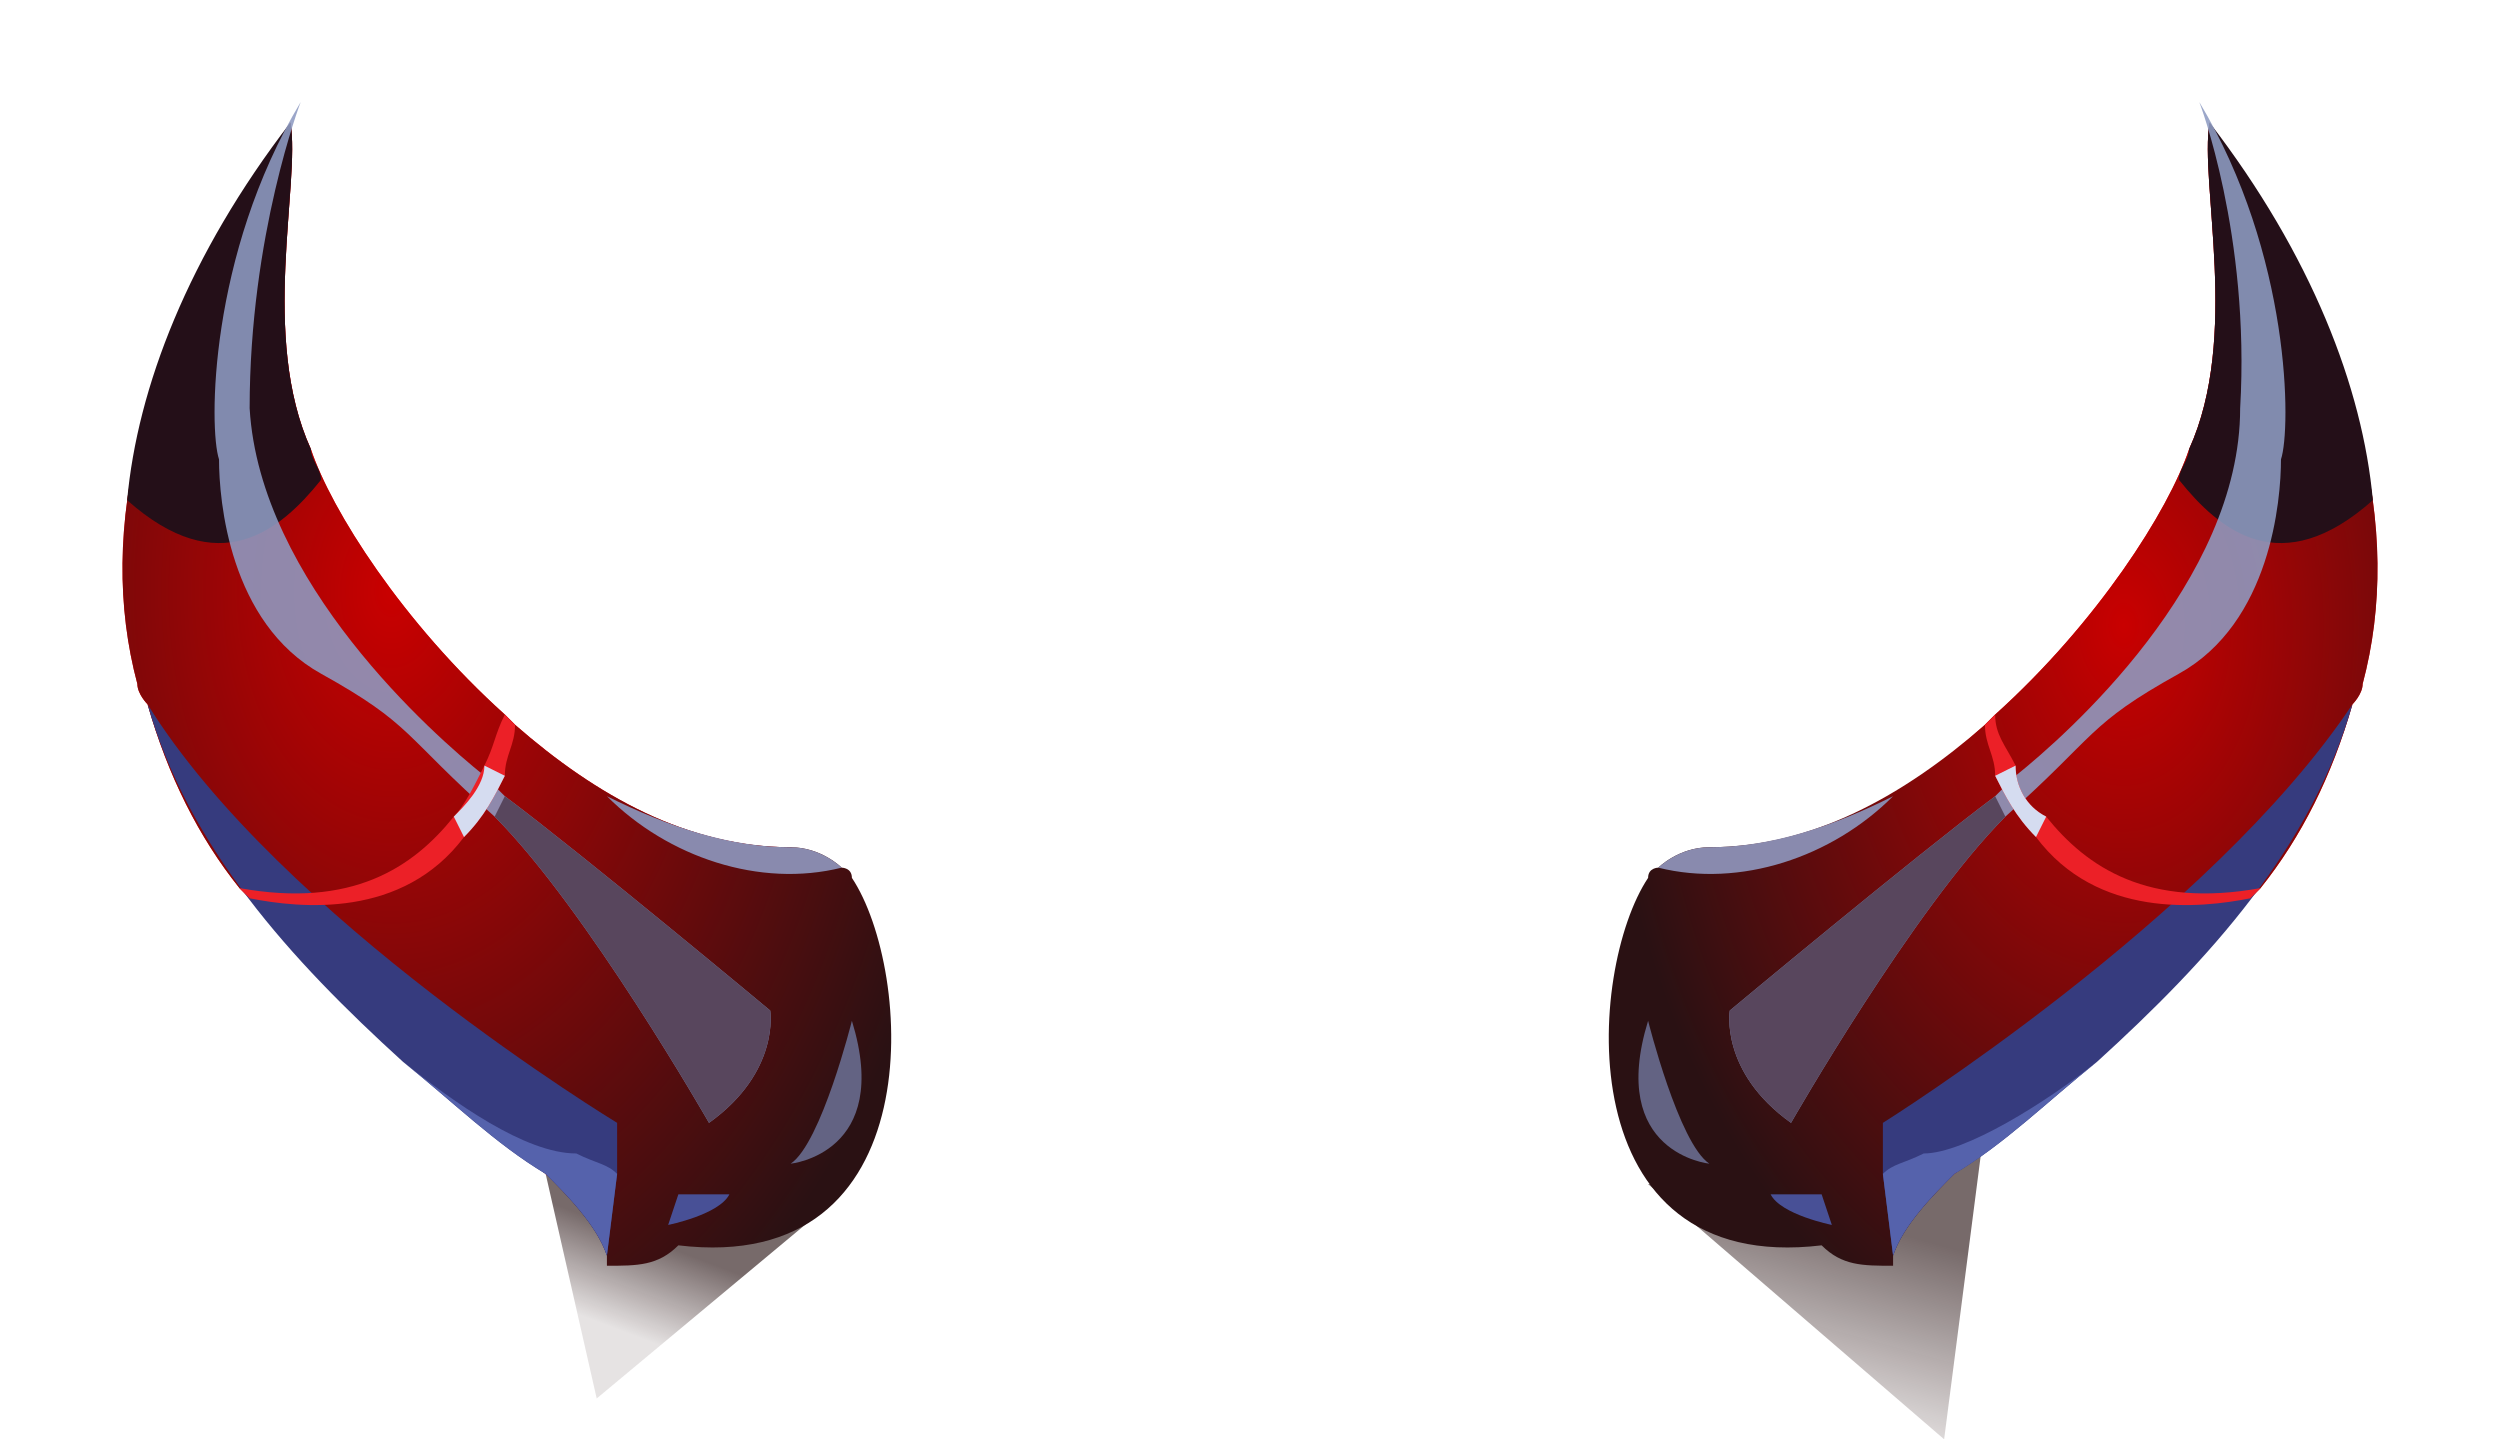 <?xml version="1.0" encoding="UTF-8" standalone="no"?>
<svg
   width="244.912"
   height="141"
   viewBox="0 0 244.912 141"
   version="1.1"
   id="svg83"
   sodipodi:docname="cb-layer-0209.svg"
   xmlns:inkscape="http://www.inkscape.org/namespaces/inkscape"
   xmlns:sodipodi="http://sodipodi.sourceforge.net/DTD/sodipodi-0.dtd"
   xmlns="http://www.w3.org/2000/svg"
   xmlns:svg="http://www.w3.org/2000/svg">
  <sodipodi:namedview
     id="namedview85"
     pagecolor="#ffffff"
     bordercolor="#666666"
     borderopacity="1.0"
     inkscape:pageshadow="2"
     inkscape:pageopacity="0.0"
     inkscape:pagecheckerboard="0" />
  <defs
     id="defs28">
    <linearGradient
       x1="20.838"
       y1="112.131"
       x2="15.081"
       y2="131.641"
       id="id-38986"
       gradientTransform="scale(1.032,0.969)"
       gradientUnits="userSpaceOnUse">
      <stop
         stop-color="#1C0606"
         offset="0%"
         id="stop2" />
      <stop
         stop-color="#270E0E"
         offset="100%"
         stop-opacity="0.199"
         id="stop4" />
    </linearGradient>
    <filter
       width="1.368"
       height="1.231"
       x="-0.184"
       y="-0.115"
       id="id-38987"
       filterUnits="objectBoundingBox">
      <feGaussianBlur
         in="SourceGraphic"
         stdDeviation="5"
         id="feGaussianBlur7" />
    </filter>
    <radialGradient
       cx="62.932"
       cy="42.05"
       r="62.451"
       id="id-38988"
       fx="62.932"
       fy="42.05"
       gradientTransform="scale(0.82,1.22)"
       gradientUnits="userSpaceOnUse">
      <stop
         stop-color="#C90000"
         offset="0%"
         id="stop10" />
      <stop
         stop-color="#2A1113"
         offset="100%"
         id="stop12" />
    </radialGradient>
    <linearGradient
       x1="49.211"
       y1="129.898"
       x2="44.664"
       y2="138.992"
       id="id-38989"
       gradientTransform="scale(1.148,0.871)"
       gradientUnits="userSpaceOnUse">
      <stop
         stop-color="#1C0606"
         offset="0%"
         id="stop15" />
      <stop
         stop-color="#270E0E"
         offset="100%"
         stop-opacity="0.199"
         id="stop17" />
    </linearGradient>
    <filter
       width="1.354"
       height="1.229"
       x="-0.177"
       y="-0.115"
       id="id-38990"
       filterUnits="objectBoundingBox">
      <feGaussianBlur
         in="SourceGraphic"
         stdDeviation="5"
         id="feGaussianBlur20" />
    </filter>
    <radialGradient
       cx="32.807"
       cy="39.294"
       r="69.799"
       id="id-38991"
       fx="32.807"
       fy="39.294"
       gradientTransform="scale(0.82,1.22)"
       gradientUnits="userSpaceOnUse">
      <stop
         stop-color="#C90000"
         offset="0%"
         id="stop23" />
      <stop
         stop-color="#2A1113"
         offset="100%"
         id="stop25" />
    </radialGradient>
  </defs>
  <g
     transform="translate(11.456,10)"
     id="id-38992">
    <g
       transform="translate(145)"
       id="id-38993">
      <polygon
         points="38,100 5,106 34,131 "
         fill="url(#id-38986)"
         opacity="0.599"
         id="id-38994"
         style="fill:url(#id-38986)" />
      <path
         d="m 75,57 c 0,1 -1,2 -1,2 -2,7 -5,13 -9,18 0,0 -1,1 -1,1 -8,10 -18,19 -29,27 -1,1 -11,3 -17,-5 -6,-8 -8,-23 -6,-23 10,-1 18,-9 26,-16 0,0 1,-1 1,-1 C 49,51 56,40 58,34 63,23 59,8 60,2 75,24 79,42 75,57 Z"
         fill="#ff2626"
         id="id-38995"
         filter="url(#id-38987)" />
      <path
         d="m 75,57 c 0,1 -1,2 -1,2 -2,7 -5,13 -9,18 0,0 -1,1 -1,1 -8,10 -18,19 -29,27 -2,2 -5,5 -6,8 0,1 0,1 0,1 -3,0 -5,0 -7,-2 -25,3 -23,-27 -17,-36 0,-1 1,-1 1,-1 0,0 2,-2 5,-2 10,0 19,-5 27,-12 0,0 1,-1 1,-1 C 49,51 56,40 58,34 63,23 59,8 60,2 75,24 79,42 75,57 Z"
         fill="url(#id-38988)"
         id="path32"
         style="fill:url(#id-38988)" />
      <path
         d="M 74,59 C 70,73 60,84 49,94 v 0 c -5,4 -9,8 -14,11 -2,2 -5,5 -6,8 l -1,-8 v -5 c 0,0 32,-20 46,-41 z"
         fill="#363b7e"
         id="path34" />
      <path
         d="m 5,90 c 0,0 3,12 6,14 0,0 -10,-1 -6,-14 z"
         fill="#636383"
         id="path36" />
      <path
         d="m 17,107 h 5 l 1,3 c 0,0 -5,-1 -6,-3 z"
         fill="#485096"
         id="path38" />
      <path
         d="m 49,94 c -5,4 -9,8 -14,11 -2,2 -5,5 -6,8 l -1,-8 c 1,-1 2,-1 4,-2 4,0 12,-5 17,-9 z"
         fill="#5562ac"
         id="path40" />
      <path
         d="m 29,68 c -6,6 -15,9 -23,7 0,0 0,0 0,0 0,0 2,-2 5,-2 6,0 12,-2 18,-5 z"
         fill="#898aae"
         id="path42" />
      <path
         d="m 76,39 c -9,8 -15,3 -19,-2 0,-1 1,-2 1,-3 5,-11 1,-26 2,-32 10,13 15,26 16,37 z"
         fill="#240f18"
         id="path44" />
      <path
         d="m 67,35 c 0,4 -1,16 -10,21 -9,5 -8,6 -17,14 v 0 C 31,79 19,100 19,100 12,95 13,89 13,89 13,89 31,74 39,68 40,67 41,66 41,66 46,62 63,47 63,30 64,13 59,0 59,0 c 9,15 9,32 8,35 z"
         fill="#8e9bc2"
         opacity="0.882"
         id="path46" />
      <path
         d="m 65,77 c 0,0 -1,1 -1,1 -5,1 -15,2 -21,-6 -2,-2 -3,-4 -4,-6 0,-2 -1,-3 -1,-5 0,0 1,-1 1,-1 0,2 1,3 2,5 0,2 1,4 3,5 4,5 10,9 21,7 z"
         fill="#ec2027"
         id="path48" />
      <path
         d="m 44,70 -1,2 c -2,-2 -3,-4 -4,-6 l 2,-1 c 0,2 1,4 3,5 z"
         fill="#d5dcf0"
         id="path50" />
      <path
         d="M 40,70 C 31,79 19,100 19,100 12,95 13,89 13,89 13,89 31,74 39,68 Z"
         fill="#58465d"
         id="path52" />
    </g>
    <polygon
       points="71,107 42,105 47,127 "
       fill="url(#id-38989)"
       opacity="0.599"
       id="polygon55"
       style="fill:url(#id-38989)" />
    <g
       id="id-39009">
      <path
         d="m 2,57 c 0,1 1,2 1,2 2,7 5,13 9,18 0,0 1,1 1,1 8,10 18,19 29,27 0,1 19,3 22,0 7,-9 4,-32 2,-32 C 56,73 47,68 39,61 39,61 38,60 38,60 28,51 21,40 19,34 14,23 18,8 17,2 2,24 -2,42 2,57 Z"
         fill="#ff2626"
         id="path57"
         filter="url(#id-38990)" />
      <path
         d="m 2,57 c 0,1 1,2 1,2 2,7 5,13 9,18 0,0 1,1 1,1 8,10 18,19 29,27 2,2 5,5 6,8 0,1 0,1 0,1 3,0 5,0 7,-2 25,3 23,-27 17,-36 0,-1 -1,-1 -1,-1 0,0 -2,-2 -5,-2 C 56,73 47,68 39,61 39,61 38,60 38,60 28,51 21,40 19,34 14,23 18,8 17,2 2,24 -2,42 2,57 Z"
         fill="url(#id-38991)"
         id="path59"
         style="fill:url(#id-38991)" />
      <path
         d="m 3,59 c 4,14 14,25 25,35 v 0 c 5,4 9,8 14,11 2,2 5,5 6,8 l 1,-8 v -5 C 49,100 16,80 3,59 Z"
         fill="#363b7e"
         id="path61" />
      <path
         d="m 72,90 c 0,0 -3,12 -6,14 0,0 10,-1 6,-14 z"
         fill="#636383"
         id="path63" />
      <path
         d="m 60,107 h -5 l -1,3 c 0,0 5,-1 6,-3 z"
         fill="#485096"
         id="path65" />
      <path
         d="m 28,94 c 5,4 9,8 14,11 2,2 5,5 6,8 l 1,-8 c -1,-1 -2,-1 -4,-2 -5,0 -12,-5 -17,-9 z"
         fill="#5562ac"
         id="path67" />
      <path
         d="m 48,68 c 6,6 15,9 23,7 0,0 0,0 0,0 0,0 -2,-2 -5,-2 -6,0 -12,-2 -18,-5 z"
         fill="#898aae"
         id="path69" />
      <path
         d="m 1,39 c 9,8 15,3 19,-2 0,-1 -1,-2 -1,-3 C 14,23 18,8 17,2 7,15 2,28 1,39 Z"
         fill="#240f18"
         id="path71" />
      <path
         d="m 10,35 c 0,4 1,16 10,21 9,5 8,6 17,14 v 0 c 9,9 21,30 21,30 7,-5 6,-11 6,-11 C 64,89 46,74 38,68 37,67 36,66 36,66 31,62 14,47 13,30 13,13 18,0 18,0 9,15 9,32 10,35 Z"
         fill="#8e9bc2"
         opacity="0.879"
         id="path73" />
      <path
         d="m 12,77 c 0,0 1,1 1,1 5,1 15,2 21,-6 2,-2 3,-4 4,-6 0,-2 1,-3 1,-5 0,0 -1,-1 -1,-1 -1,2 -1,3 -2,5 -1,2 -2,4 -3,5 -4,5 -10,9 -21,7 z"
         fill="#ec2027"
         id="path75" />
      <path
         d="m 33,70 1,2 c 2,-2 3,-4 4,-6 l -2,-1 c 0,2 -2,4 -3,5 z"
         fill="#d5dcf0"
         id="path77" />
      <path
         d="m 37,70 c 9,9 21,30 21,30 7,-5 6,-11 6,-11 0,0 -18,-15 -26,-21 z"
         fill="#58465d"
         id="path79" />
    </g>
  </g>
</svg>
